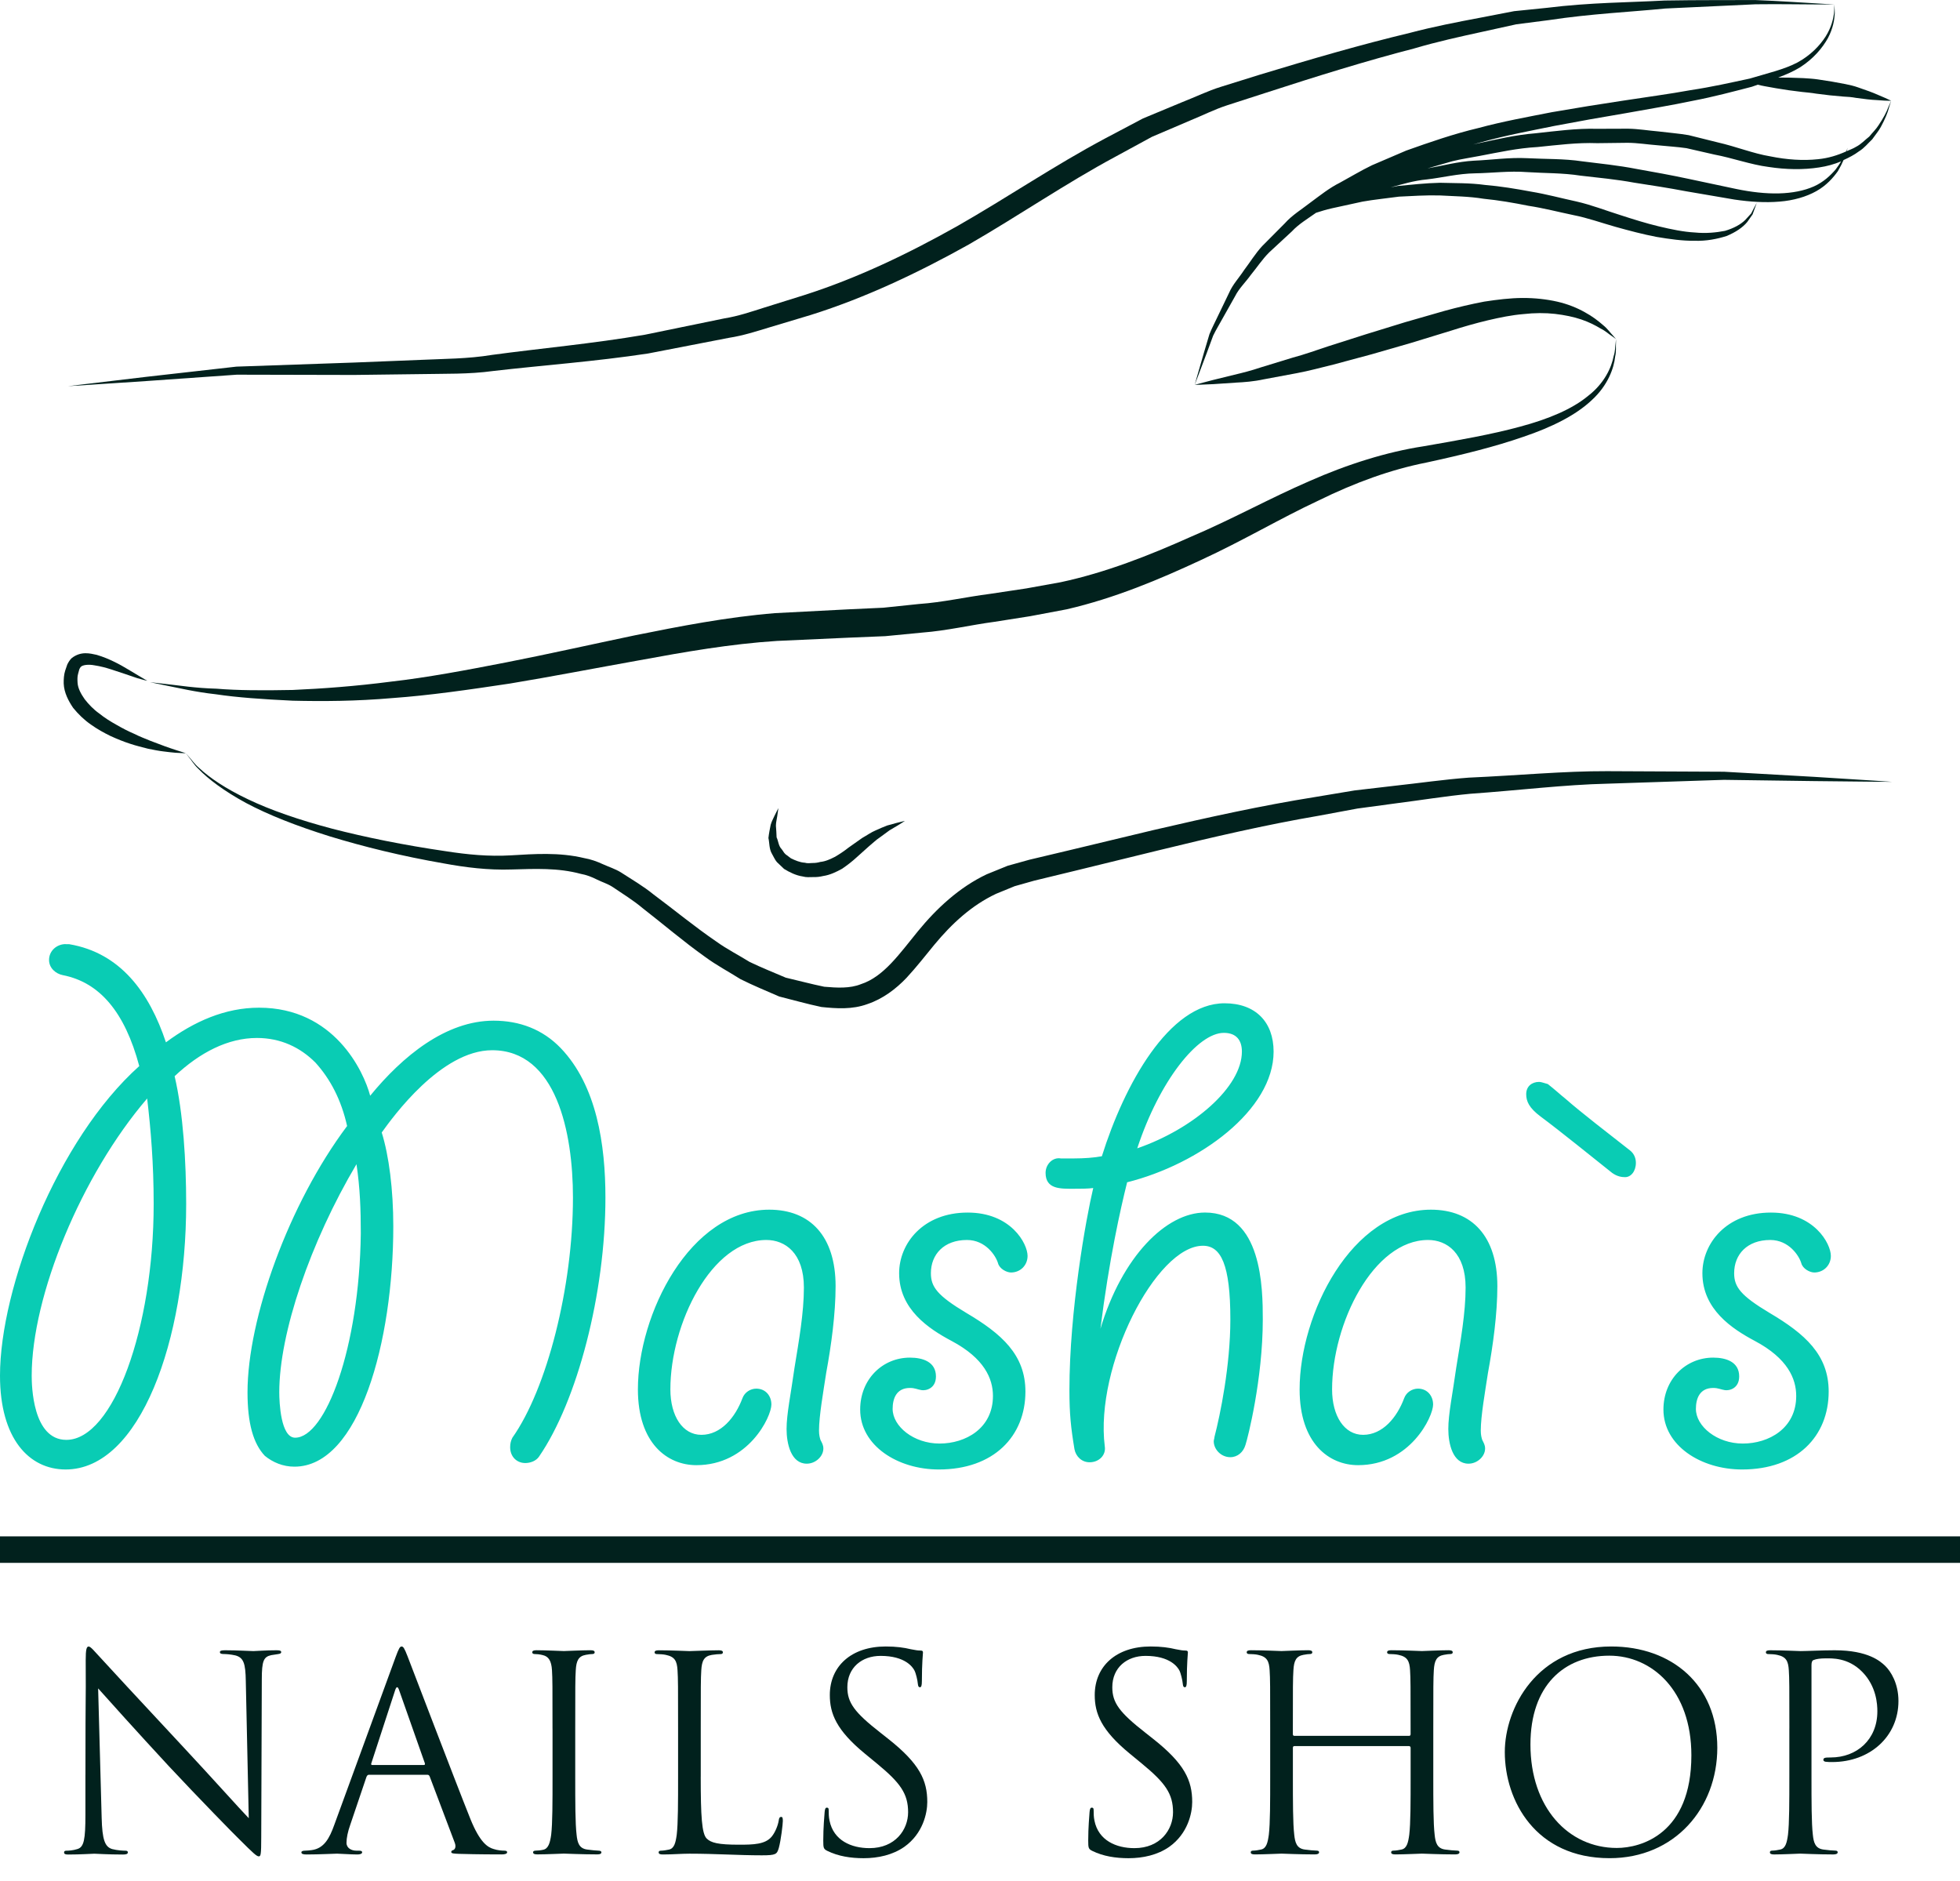 <?xml version="1.0" encoding="UTF-8"?> <!-- Generator: Adobe Illustrator 16.0.0, SVG Export Plug-In . SVG Version: 6.00 Build 0) --> <svg xmlns="http://www.w3.org/2000/svg" xmlns:xlink="http://www.w3.org/1999/xlink" id="Слой_1" x="0px" y="0px" width="74px" height="71px" viewBox="20.5 780.5 74 71" xml:space="preserve"> <g> <g> <path fill="#01211D" d="M89.512,781.941c0.2-0.375,0.248-0.711,0.26-0.933c0-0.224-0.023-0.34-0.023-0.34s0.013,0.118-0.006,0.336 c-0.029,0.216-0.102,0.538-0.321,0.882c-0.22,0.34-0.565,0.703-1.06,0.973c-0.495,0.262-1.131,0.406-1.802,0.608 c-0.69,0.147-1.433,0.317-2.236,0.437c-0.796,0.146-1.647,0.257-2.524,0.393c-0.878,0.131-1.785,0.278-2.708,0.438 c-0.918,0.181-1.855,0.349-2.778,0.599c-0.928,0.22-1.835,0.535-2.723,0.851c-0.434,0.187-0.865,0.371-1.291,0.553 c-0.417,0.201-0.811,0.441-1.207,0.656c-0.404,0.201-0.751,0.482-1.102,0.74c-0.343,0.268-0.71,0.488-0.987,0.801 c-0.292,0.293-0.575,0.58-0.85,0.855c-0.263,0.285-0.458,0.611-0.676,0.896c-0.197,0.301-0.438,0.555-0.569,0.858 c-0.141,0.293-0.276,0.573-0.403,0.837c-0.123,0.264-0.252,0.504-0.344,0.736c-0.072,0.24-0.137,0.462-0.197,0.662 c-0.115,0.398-0.206,0.713-0.268,0.926s-0.093,0.326-0.093,0.326s0.042-0.11,0.122-0.318c0.078-0.207,0.193-0.512,0.339-0.898 c0.071-0.192,0.15-0.406,0.236-0.64c0.106-0.224,0.25-0.452,0.386-0.704c0.141-0.25,0.29-0.516,0.446-0.793 c0.143-0.287,0.394-0.523,0.597-0.807c0.224-0.27,0.422-0.578,0.689-0.844c0.276-0.256,0.562-0.52,0.855-0.791 c0.256-0.277,0.593-0.475,0.913-0.703c0.181-0.058,0.375-0.119,0.601-0.17c0.354-0.077,0.749-0.163,1.154-0.252 c0.424-0.076,0.89-0.121,1.377-0.188c0.492-0.023,1.01-0.059,1.545-0.045c0.536,0.032,1.089,0.032,1.649,0.125 c0.562,0.055,1.128,0.152,1.694,0.266c0.569,0.086,1.131,0.233,1.688,0.349c0.545,0.106,1.069,0.296,1.602,0.446 c0.529,0.148,1.045,0.283,1.545,0.379c0.501,0.084,0.98,0.152,1.431,0.146c0.449,0.016,0.864-0.068,1.214-0.18 c0.344-0.141,0.616-0.327,0.782-0.531c0.075-0.107,0.142-0.203,0.2-0.285c0.034-0.095,0.063-0.176,0.087-0.24 c0.046-0.129,0.071-0.197,0.071-0.197s-0.035,0.06-0.098,0.182c-0.031,0.061-0.069,0.133-0.114,0.221 c-0.065,0.07-0.14,0.152-0.223,0.244c-0.174,0.174-0.441,0.316-0.766,0.412c-0.334,0.064-0.718,0.104-1.143,0.061 c-0.422-0.022-0.879-0.117-1.356-0.231c-0.478-0.114-0.976-0.271-1.49-0.438c-0.513-0.16-1.047-0.371-1.623-0.502 c-0.563-0.121-1.126-0.275-1.708-0.371c-0.577-0.108-1.157-0.203-1.737-0.252c-0.575-0.08-1.152-0.065-1.705-0.082 c-0.553,0.012-1.088,0.074-1.592,0.121c-0.092,0.02-0.179,0.035-0.27,0.053c0.429-0.116,0.876-0.256,1.373-0.301 c0.58-0.067,1.181-0.221,1.818-0.23c0.636-0.01,1.291-0.098,1.959-0.046c0.667,0.044,1.348,0.028,2.023,0.134 c0.677,0.078,1.355,0.141,2.019,0.264c0.665,0.102,1.32,0.203,1.953,0.324c0.637,0.109,1.252,0.215,1.836,0.314 c0.593,0.088,1.169,0.123,1.699,0.078c0.53-0.041,1.014-0.182,1.395-0.396c0.384-0.215,0.637-0.508,0.814-0.756 c0.093-0.16,0.16-0.295,0.212-0.417c0.211-0.096,0.413-0.201,0.579-0.327c0.208-0.126,0.349-0.313,0.501-0.453 c0.119-0.171,0.245-0.315,0.326-0.467c0.164-0.302,0.263-0.548,0.308-0.726c0.055-0.172,0.084-0.264,0.084-0.264 s-0.039,0.086-0.112,0.252c-0.06,0.17-0.182,0.402-0.369,0.678c-0.089,0.141-0.223,0.27-0.347,0.422 c-0.157,0.119-0.299,0.285-0.504,0.388c-0.102,0.065-0.23,0.108-0.348,0.162c0.023-0.073,0.04-0.125,0.04-0.125 s-0.025,0.056-0.062,0.135c-0.315,0.142-0.663,0.254-1.061,0.293c-0.555,0.06-1.168,0.021-1.802-0.108 c-0.645-0.106-1.262-0.362-1.991-0.529c-0.357-0.09-0.721-0.182-1.088-0.271c-0.372-0.064-0.753-0.092-1.135-0.14 c-0.383-0.032-0.768-0.099-1.156-0.104l-1.167,0.004c-0.782-0.021-1.554,0.086-2.316,0.168c-0.765,0.06-1.5,0.236-2.212,0.388 c-0.052,0.012-0.101,0.023-0.152,0.035c0.11-0.028,0.218-0.065,0.329-0.091c0.904-0.252,1.831-0.424,2.739-0.609 c0.912-0.173,1.813-0.335,2.688-0.48c0.873-0.16,1.721-0.295,2.521-0.465c0.802-0.152,1.552-0.355,2.244-0.533 c0.079-0.027,0.148-0.052,0.225-0.078c0.083,0.02,0.165,0.041,0.261,0.057c0.133,0.023,0.276,0.05,0.429,0.077 c0.151,0.022,0.312,0.049,0.476,0.075c0.165,0.021,0.336,0.043,0.509,0.065c0.174,0.019,0.351,0.032,0.524,0.063 c0.175,0.021,0.351,0.043,0.523,0.064c0.173,0.016,0.343,0.031,0.508,0.047c0.167,0.006,0.327,0.021,0.475,0.049 c0.151,0.02,0.293,0.037,0.425,0.054c0.132,0.017,0.255,0.024,0.366,0.03c0.11,0.009,0.206,0.015,0.285,0.02 c0.081,0.002,0.144,0.004,0.187,0.005c0.043,0,0.067,0.001,0.067,0.001s-0.021-0.01-0.058-0.029 c-0.039-0.018-0.095-0.045-0.167-0.078c-0.073-0.031-0.162-0.069-0.263-0.112c-0.102-0.044-0.217-0.095-0.346-0.14 s-0.269-0.094-0.417-0.147s-0.309-0.091-0.475-0.124c-0.167-0.031-0.339-0.063-0.515-0.095c-0.176-0.027-0.355-0.056-0.534-0.083 c-0.18-0.026-0.359-0.035-0.537-0.047c-0.177-0.006-0.352-0.012-0.52-0.018c-0.149-0.002-0.292-0.003-0.43-0.004 c0.297-0.113,0.576-0.233,0.825-0.387C88.968,782.718,89.307,782.309,89.512,781.941z M76.371,786.385 c0.703-0.133,1.424-0.293,2.175-0.334c0.746-0.074,1.502-0.175,2.263-0.146l1.139-0.014c0.378,0.002,0.75,0.064,1.122,0.092 c0.371,0.039,0.743,0.058,1.103,0.111c0.355,0.081,0.705,0.161,1.05,0.24c0.684,0.128,1.377,0.382,2.047,0.468 c0.669,0.103,1.32,0.111,1.911,0.019c0.297-0.044,0.577-0.123,0.831-0.229c-0.057,0.094-0.125,0.195-0.207,0.305 c-0.192,0.223-0.451,0.474-0.821,0.64c-0.369,0.164-0.821,0.252-1.32,0.264c-0.5,0.013-1.044-0.049-1.614-0.167 c-0.577-0.123-1.185-0.251-1.814-0.385c-0.63-0.135-1.289-0.254-1.959-0.373c-0.667-0.13-1.358-0.201-2.047-0.286 c-0.686-0.103-1.388-0.081-2.07-0.118c-0.684-0.035-1.359,0.068-2.01,0.094c-0.616,0.035-1.197,0.194-1.756,0.291 c0.307-0.087,0.621-0.179,0.943-0.271C75.67,786.502,76.021,786.454,76.371,786.385z"></path> <path fill="#01211D" d="M23.93,807.852c0.243,0.174,0.495,0.313,0.744,0.434c0.251,0.115,0.498,0.214,0.736,0.291 c0.238,0.08,0.468,0.132,0.677,0.188c0.213,0.043,0.408,0.082,0.583,0.102c0.175,0.019,0.325,0.043,0.451,0.05 s0.225,0.012,0.292,0.015c0.067,0.004,0.103,0.004,0.103,0.004s-0.035-0.012-0.098-0.033c-0.064-0.021-0.157-0.049-0.276-0.088 c-0.12-0.035-0.261-0.09-0.424-0.145c-0.174-0.064-0.365-0.137-0.539-0.203c-0.194-0.081-0.406-0.16-0.62-0.268 c-0.219-0.094-0.442-0.209-0.664-0.338c-0.223-0.123-0.447-0.264-0.651-0.428c-0.214-0.152-0.394-0.341-0.547-0.537 c-0.139-0.199-0.259-0.412-0.269-0.633c-0.006-0.109-0.01-0.221,0.021-0.328l0.044-0.164c0.02-0.041,0.029-0.062,0.049-0.086 c0.065-0.088,0.308-0.111,0.524-0.068c0.222,0.033,0.44,0.092,0.638,0.156c0.176,0.059,0.372,0.123,0.548,0.181 c0.165,0.056,0.309,0.104,0.427,0.146c0.122,0.034,0.217,0.061,0.282,0.078c0.067,0.014,0.102,0.02,0.102,0.02 s-0.031-0.016-0.092-0.049c-0.058-0.035-0.142-0.084-0.249-0.147s-0.237-0.142-0.386-0.231c-0.15-0.09-0.321-0.19-0.517-0.285 c-0.196-0.096-0.416-0.19-0.67-0.265c-0.243-0.051-0.584-0.151-0.938,0.12c-0.073,0.064-0.133,0.167-0.171,0.245l-0.078,0.228 c-0.049,0.15-0.06,0.325-0.057,0.491c0.015,0.347,0.178,0.653,0.356,0.917C23.46,807.467,23.686,807.684,23.93,807.852z"></path> <path fill="#01211D" d="M26.038,794.884c0.943-0.065,2.089-0.147,3.403-0.239c1.321,0.004,2.809,0.006,4.425,0.01 c0.815-0.01,1.664-0.021,2.542-0.032c0.879-0.019,1.791,0.011,2.718-0.118c1.856-0.215,3.825-0.354,5.844-0.66 c1.004-0.195,2.026-0.393,3.06-0.593c0.522-0.08,1.028-0.244,1.54-0.399c0.511-0.154,1.026-0.309,1.542-0.463 c2.058-0.646,4.055-1.593,5.962-2.658c1.89-1.09,3.681-2.319,5.535-3.314c0.462-0.251,0.923-0.502,1.382-0.752 c0.478-0.204,0.953-0.408,1.426-0.609c0.477-0.193,0.931-0.426,1.42-0.584c0.488-0.158,0.974-0.314,1.455-0.47 c1.923-0.624,3.795-1.207,5.588-1.67c0.891-0.263,1.769-0.455,2.619-0.64c0.425-0.094,0.843-0.187,1.253-0.276 c0.416-0.054,0.824-0.106,1.224-0.157c1.594-0.242,3.084-0.307,4.395-0.438c1.315-0.062,2.464-0.115,3.409-0.16 c0.945-0.012,1.689,0.006,2.197,0.005c0.508,0.002,0.779,0.003,0.779,0.003s-0.277-0.018-0.783-0.048 c-0.507-0.026-1.251-0.083-2.2-0.12c-0.948,0.007-2.101-0.006-3.423,0.018c-1.321,0.073-2.813,0.073-4.439,0.275 c-0.407,0.042-0.823,0.084-1.246,0.127c-0.417,0.081-0.842,0.163-1.274,0.246c-0.866,0.163-1.762,0.336-2.664,0.574 c-1.819,0.435-3.708,0.984-5.658,1.576c-0.487,0.151-0.977,0.305-1.471,0.459c-0.494,0.152-0.974,0.389-1.466,0.58 c-0.49,0.205-0.983,0.408-1.479,0.615c-0.472,0.25-0.946,0.5-1.423,0.752c-1.906,1.014-3.701,2.235-5.565,3.299 c-1.865,1.051-3.799,1.979-5.806,2.619c-0.502,0.156-1.003,0.313-1.501,0.469c-0.498,0.158-0.99,0.326-1.504,0.408 c-1.015,0.209-2.017,0.416-3.003,0.617c-1.986,0.34-3.938,0.514-5.773,0.762c-0.917,0.152-1.82,0.147-2.691,0.188 c-0.872,0.035-1.714,0.067-2.521,0.101c-1.621,0.055-3.113,0.107-4.438,0.154c-1.314,0.148-2.46,0.278-3.403,0.385 c-0.942,0.111-1.682,0.199-2.186,0.26s-0.772,0.093-0.772,0.093s0.271-0.017,0.777-0.05 C24.349,794.995,25.093,794.945,26.038,794.884z"></path> <path fill="#01211D" d="M67.147,794.945c0.322-0.016,0.685-0.041,1.068-0.125c0.386-0.071,0.805-0.15,1.248-0.233 c0.445-0.082,0.9-0.207,1.375-0.323c0.472-0.127,0.959-0.258,1.455-0.391c0.489-0.141,0.987-0.284,1.484-0.428 c0.498-0.152,0.996-0.305,1.486-0.455c0.482-0.155,0.955-0.289,1.416-0.399c0.46-0.108,0.907-0.198,1.333-0.233 c0.426-0.049,0.83-0.049,1.199-0.008c0.367,0.043,0.703,0.113,0.992,0.211c0.291,0.099,0.53,0.221,0.722,0.338 c0.203,0.1,0.33,0.227,0.434,0.291c0.1,0.072,0.153,0.11,0.153,0.11s-0.042-0.049-0.123-0.142 c-0.086-0.086-0.188-0.243-0.37-0.389c-0.175-0.154-0.4-0.328-0.691-0.486c-0.287-0.161-0.638-0.305-1.038-0.396 c-0.399-0.09-0.842-0.14-1.308-0.138c-0.467,0.002-0.952,0.062-1.448,0.138c-0.492,0.094-0.994,0.211-1.492,0.348 c-0.491,0.141-0.989,0.283-1.487,0.427c-0.499,0.153-0.997,0.308-1.488,0.458c-0.486,0.154-0.964,0.309-1.427,0.455 c-0.46,0.152-0.904,0.313-1.331,0.425c-0.424,0.13-0.826,0.252-1.195,0.366c-0.37,0.125-0.712,0.211-1.018,0.283 c-0.306,0.074-0.574,0.141-0.794,0.195c-0.221,0.059-0.395,0.104-0.514,0.135c-0.119,0.033-0.182,0.051-0.182,0.051 s0.064-0.002,0.186-0.006s0.301-0.012,0.529-0.023C66.55,794.984,66.828,794.967,67.147,794.945z"></path> <path fill="#01211D" d="M81.331,842.657c-2.814,0-4.017,2.334-4.017,3.985c0,1.837,1.162,4.007,3.956,4.007 c2.456,0,4.067-1.887,4.067-4.169C85.337,844.105,83.624,842.657,81.331,842.657z M81.544,850.263 c-1.834,0-3.262-1.53-3.262-3.905c0-2.231,1.274-3.354,2.978-3.354c1.61,0,3.098,1.315,3.098,3.762 C84.358,849.731,82.462,850.263,81.544,850.263z"></path> <path fill="#01211D" d="M28.002,809.537c0.352,0.365,0.949,0.822,1.784,1.275c0.837,0.447,1.912,0.871,3.172,1.264 c1.262,0.385,2.708,0.744,4.308,1.021c0.788,0.146,1.667,0.258,2.551,0.227c0.884-0.025,1.75-0.066,2.603,0.164 c0.219,0.039,0.422,0.117,0.617,0.216c0.196,0.098,0.404,0.157,0.595,0.282c0.379,0.259,0.771,0.494,1.143,0.808 c0.754,0.584,1.518,1.242,2.356,1.837c0.413,0.305,0.882,0.553,1.326,0.833c0.473,0.237,0.972,0.442,1.466,0.657 c0.526,0.131,1.049,0.281,1.591,0.395c0.559,0.057,1.159,0.103,1.743-0.113c0.581-0.196,1.075-0.575,1.466-0.985 c0.386-0.416,0.714-0.842,1.05-1.249c0.666-0.805,1.416-1.494,2.333-1.926l0.702-0.288l0.737-0.208l1.567-0.38 c1.042-0.255,2.08-0.509,3.11-0.761c2.055-0.502,4.077-0.971,6.058-1.309c0.493-0.092,0.983-0.184,1.468-0.273 c0.489-0.065,0.973-0.131,1.452-0.196c0.959-0.122,1.895-0.276,2.812-0.362c1.837-0.13,3.572-0.345,5.183-0.381 c1.605-0.053,3.084-0.102,4.396-0.145c1.311,0.018,2.454,0.035,3.394,0.047c0.942,0.011,1.683,0.019,2.187,0.023 c0.505,0.004,0.774,0.006,0.774,0.006s-0.269-0.017-0.772-0.051c-0.504-0.031-1.243-0.078-2.183-0.138 c-0.942-0.054-2.085-0.119-3.397-0.193c-1.318-0.006-2.803-0.013-4.416-0.021c-1.619-0.006-3.369,0.162-5.224,0.244 c-0.926,0.068-1.871,0.207-2.841,0.312c-0.484,0.058-0.975,0.114-1.469,0.171c-0.491,0.082-0.987,0.164-1.487,0.248 c-2.003,0.318-4.051,0.77-6.119,1.251c-1.03,0.247-2.068,0.496-3.11,0.746l-1.566,0.372l-0.816,0.227l-0.793,0.322 c-1.041,0.492-1.905,1.303-2.597,2.15c-0.688,0.84-1.29,1.72-2.152,1.998c-0.419,0.168-0.907,0.138-1.384,0.097 c-0.485-0.099-0.971-0.231-1.454-0.343c-0.458-0.196-0.919-0.379-1.364-0.594c-0.422-0.262-0.862-0.484-1.264-0.774 c-0.819-0.56-1.573-1.185-2.365-1.774c-0.378-0.309-0.814-0.563-1.227-0.83c-0.209-0.131-0.46-0.209-0.686-0.312 c-0.229-0.106-0.462-0.188-0.702-0.229c-0.951-0.229-1.911-0.154-2.759-0.105c-0.858,0.051-1.658-0.03-2.461-0.154 c-1.588-0.232-3.035-0.525-4.299-0.852c-1.261-0.334-2.34-0.708-3.184-1.114c-0.845-0.401-1.457-0.821-1.823-1.166 c-0.194-0.16-0.296-0.329-0.388-0.421c-0.085-0.1-0.129-0.15-0.129-0.15s0.042,0.057,0.121,0.159 C27.722,809.188,27.817,809.365,28.002,809.537z"></path> <path fill="#01211D" d="M60.548,802.479c-0.431,0.078-0.863,0.155-1.296,0.234l-1.363,0.205c-0.917,0.117-1.795,0.322-2.696,0.384 l-1.343,0.14l-1.359,0.063c-0.916,0.047-1.828,0.095-2.733,0.142c-1.841,0.152-3.602,0.498-5.292,0.838 c-1.688,0.354-3.306,0.717-4.846,1.019c-1.539,0.3-2.997,0.574-4.354,0.728c-1.355,0.176-2.604,0.266-3.714,0.315 c-1.11,0.022-2.082,0.019-2.878-0.048c-0.802-0.021-1.423-0.125-1.851-0.17c-0.428-0.049-0.656-0.075-0.656-0.075 s0.225,0.046,0.646,0.134c0.422,0.08,1.039,0.234,1.839,0.322c0.798,0.12,1.775,0.189,2.899,0.242 c1.125,0.027,2.398,0.021,3.778-0.1c1.383-0.099,2.868-0.313,4.434-0.549c1.562-0.259,3.197-0.576,4.884-0.878 c1.685-0.31,3.424-0.616,5.186-0.729c0.898-0.041,1.803-0.082,2.711-0.123l1.382-0.057l1.393-0.135 c0.931-0.07,1.845-0.29,2.738-0.408l1.339-0.211c0.46-0.087,0.918-0.173,1.375-0.259c1.816-0.419,3.507-1.132,5.061-1.856 c1.599-0.735,3.018-1.584,4.43-2.242c1.407-0.693,2.752-1.178,4.097-1.444c1.347-0.291,2.583-0.597,3.653-0.97 c1.069-0.36,1.98-0.813,2.585-1.385c0.616-0.563,0.84-1.219,0.883-1.646c0.051-0.212,0.019-0.382,0.031-0.492 c0.001-0.11,0.002-0.168,0.002-0.168s-0.006,0.058-0.017,0.169c-0.022,0.109-0.004,0.277-0.074,0.481 c-0.077,0.413-0.343,1.017-0.965,1.497c-0.603,0.5-1.5,0.875-2.565,1.16c-1.065,0.291-2.301,0.508-3.653,0.742 c-1.368,0.209-2.866,0.676-4.314,1.319c-1.464,0.632-2.931,1.448-4.479,2.103C63.875,801.473,62.258,802.113,60.548,802.479z"></path> <path fill="#01211D" d="M49.876,811.092c0.008-0.055,0.011-0.084,0.011-0.084s-0.013,0.027-0.038,0.075 c-0.025,0.049-0.061,0.121-0.106,0.211c-0.039,0.095-0.108,0.205-0.146,0.345c-0.029,0.143-0.064,0.311-0.085,0.498 c0.043,0.18,0.019,0.408,0.139,0.606c0.058,0.097,0.103,0.213,0.182,0.303c0.088,0.084,0.178,0.17,0.27,0.257 c0.212,0.129,0.448,0.247,0.707,0.285c0.128,0.037,0.256,0.025,0.386,0.023c0.131,0.004,0.259-0.01,0.385-0.041 c0.255-0.037,0.496-0.154,0.715-0.275c0.206-0.141,0.39-0.285,0.549-0.432c0.158-0.141,0.311-0.278,0.455-0.408 c0.147-0.119,0.277-0.251,0.417-0.34c0.116-0.086,0.249-0.184,0.371-0.272c0.119-0.069,0.223-0.131,0.308-0.182 c0.086-0.054,0.153-0.097,0.199-0.125c0.046-0.03,0.071-0.046,0.071-0.046s-0.028,0.007-0.081,0.019 c-0.053,0.013-0.131,0.031-0.229,0.056c-0.099,0.026-0.22,0.06-0.357,0.098c-0.133,0.051-0.283,0.113-0.445,0.188 c-0.165,0.069-0.32,0.182-0.499,0.282c-0.163,0.115-0.335,0.236-0.512,0.361c-0.168,0.133-0.342,0.249-0.516,0.351 c-0.177,0.088-0.353,0.174-0.556,0.194c-0.097,0.028-0.195,0.042-0.293,0.04c-0.098,0.004-0.197,0.02-0.289-0.01 c-0.193-0.012-0.362-0.088-0.523-0.164l-0.208-0.156c-0.064-0.055-0.098-0.135-0.151-0.198c-0.119-0.124-0.118-0.302-0.186-0.44 c-0.005-0.156-0.015-0.303-0.026-0.438c0-0.134,0.036-0.25,0.048-0.349C49.857,811.223,49.868,811.145,49.876,811.092z"></path> <path fill="#01211D" d="M30.933,842.8c-0.418,0-0.755,0.031-0.867,0.031s-0.601-0.031-1.06-0.031c-0.123,0-0.204,0.01-0.204,0.07 c0,0.043,0.031,0.072,0.143,0.072c0.091,0,0.254,0.01,0.438,0.051c0.316,0.082,0.387,0.307,0.397,0.969l0.112,5.178 c-0.325-0.336-1.437-1.578-2.446-2.659c-1.57-1.683-3.089-3.324-3.242-3.497c-0.101-0.102-0.275-0.326-0.356-0.326 s-0.112,0.113-0.112,0.51c0.01,1.978-0.01,0.652-0.01,4.332h-0.001v1.51c0,0.928-0.052,1.224-0.306,1.295 c-0.153,0.051-0.336,0.062-0.418,0.062c-0.051,0-0.082,0.021-0.082,0.062c0,0.072,0.062,0.082,0.164,0.082 c0.458,0,0.887-0.031,0.979-0.031s0.499,0.031,1.081,0.031c0.123,0,0.184-0.021,0.184-0.082c0-0.041-0.031-0.062-0.082-0.062 c-0.092,0-0.315-0.011-0.509-0.062c-0.275-0.082-0.377-0.348-0.398-1.184l-0.133-4.882c0.327,0.367,1.479,1.652,2.661,2.927 c1.081,1.16,2.549,2.66,2.661,2.762c0.54,0.539,0.663,0.652,0.744,0.652c0.072,0,0.092-0.052,0.092-0.725l0.021-5.954 c0-0.703,0.07-0.854,0.356-0.917c0.122-0.02,0.183-0.031,0.265-0.041c0.07-0.01,0.112-0.029,0.112-0.072 C31.117,842.81,31.046,842.8,30.933,842.8z"></path> <path fill="#01211D" d="M64.024,846.134l-0.286-0.226c-0.979-0.765-1.243-1.13-1.243-1.712c0-0.744,0.551-1.184,1.254-1.184 c0.938,0,1.212,0.43,1.274,0.541c0.061,0.111,0.122,0.387,0.133,0.51c0.01,0.082,0.02,0.133,0.081,0.133 c0.05,0,0.071-0.07,0.071-0.234c0-0.692,0.041-1.029,0.041-1.08s-0.02-0.072-0.102-0.072c-0.081,0-0.163-0.01-0.356-0.049 c-0.256-0.062-0.552-0.104-0.949-0.104c-1.295,0-2.11,0.743-2.11,1.834c0,0.694,0.244,1.326,1.325,2.213l0.458,0.377 c0.877,0.723,1.173,1.131,1.173,1.834c0,0.653-0.479,1.355-1.458,1.355c-0.683,0-1.357-0.286-1.509-1.039 c-0.03-0.143-0.03-0.286-0.03-0.377c0-0.082-0.011-0.113-0.072-0.113c-0.051,0-0.072,0.053-0.082,0.164 c-0.01,0.164-0.051,0.571-0.051,1.081c0,0.276,0.01,0.317,0.153,0.388c0.418,0.205,0.886,0.275,1.367,0.276 c0.55,0,1.101-0.123,1.539-0.429c0.704-0.5,0.867-1.274,0.867-1.692C65.512,847.714,65.227,847.081,64.024,846.134z"></path> <path fill="#01211D" d="M75.52,850.364c-0.091,0-0.315-0.021-0.458-0.041c-0.306-0.041-0.367-0.265-0.397-0.561 c-0.051-0.428-0.051-1.233-0.051-2.211v-1.797c0-1.59,0-1.875,0.02-2.201c0.021-0.356,0.102-0.53,0.377-0.58 c0.123-0.021,0.184-0.031,0.255-0.031c0.04,0,0.082-0.02,0.082-0.061c0-0.063-0.052-0.082-0.164-0.082 c-0.306,0-0.949,0.031-0.999,0.031c-0.05,0-0.694-0.031-1.152-0.031c-0.112,0-0.163,0.02-0.163,0.082 c0,0.039,0.042,0.061,0.082,0.061c0.092,0,0.265,0.01,0.346,0.031c0.336,0.07,0.419,0.232,0.439,0.58 c0.02,0.326,0.02,0.613,0.02,2.201v0.215c0,0.052-0.03,0.062-0.062,0.062h-4.322c-0.031,0-0.061-0.01-0.061-0.062v-0.215 c0-1.59,0-1.875,0.021-2.201c0.02-0.356,0.102-0.53,0.377-0.58c0.122-0.021,0.184-0.031,0.255-0.031 c0.04,0,0.081-0.02,0.081-0.061c0-0.063-0.051-0.082-0.163-0.082c-0.306,0-0.948,0.031-0.999,0.031 c-0.05,0-0.693-0.031-1.152-0.031c-0.112,0-0.163,0.02-0.163,0.082c0,0.039,0.041,0.061,0.082,0.061 c0.092,0,0.265,0.01,0.346,0.031c0.336,0.07,0.418,0.232,0.438,0.58c0.021,0.326,0.021,0.613,0.021,2.201v1.797 c0,0.978,0,1.783-0.051,2.211c-0.041,0.296-0.091,0.52-0.296,0.561c-0.091,0.02-0.213,0.041-0.305,0.041 c-0.061,0-0.082,0.031-0.082,0.061c0,0.062,0.051,0.082,0.163,0.082c0.306,0,0.948-0.03,0.999-0.03c0.051,0,0.693,0.03,1.254,0.03 c0.113,0,0.164-0.03,0.164-0.082c0-0.03-0.021-0.061-0.082-0.061c-0.091,0-0.315-0.021-0.458-0.041 c-0.306-0.041-0.367-0.265-0.398-0.561c-0.051-0.428-0.051-1.233-0.051-2.211v-1.071c0-0.052,0.03-0.062,0.061-0.062h4.322 c0.032,0,0.062,0.021,0.062,0.062v1.071c0,0.978,0,1.783-0.051,2.211c-0.04,0.296-0.091,0.52-0.295,0.561 c-0.092,0.02-0.215,0.041-0.307,0.041c-0.061,0-0.082,0.031-0.082,0.061c0,0.062,0.052,0.082,0.164,0.082 c0.305,0,0.948-0.03,0.999-0.03c0.05,0,0.693,0.03,1.253,0.03c0.113,0,0.164-0.03,0.164-0.082 C75.603,850.395,75.582,850.364,75.52,850.364z"></path> <path fill="#01211D" d="M54.022,846.134l-0.286-0.226c-0.979-0.765-1.244-1.13-1.244-1.712c0-0.744,0.551-1.184,1.254-1.184 c0.938,0,1.213,0.43,1.274,0.541c0.062,0.111,0.123,0.387,0.133,0.51c0.011,0.082,0.021,0.133,0.082,0.133 c0.05,0,0.071-0.07,0.071-0.234c0-0.692,0.041-1.029,0.041-1.08s-0.02-0.072-0.102-0.072c-0.081,0-0.163-0.01-0.357-0.049 c-0.255-0.062-0.551-0.104-0.948-0.104c-1.294,0-2.11,0.743-2.11,1.834c0,0.694,0.245,1.326,1.326,2.213l0.458,0.377 c0.876,0.723,1.172,1.131,1.172,1.834c0,0.653-0.48,1.355-1.458,1.355c-0.683,0-1.356-0.286-1.509-1.039 c-0.031-0.143-0.031-0.286-0.031-0.377c0-0.082-0.01-0.113-0.072-0.113c-0.05,0-0.071,0.053-0.081,0.164 c-0.011,0.164-0.052,0.571-0.052,1.081c0,0.276,0.011,0.317,0.154,0.388c0.418,0.205,0.886,0.275,1.367,0.276 c0.551,0,1.101-0.123,1.539-0.429c0.704-0.5,0.867-1.274,0.867-1.692C55.51,847.714,55.225,847.081,54.022,846.134z"></path> <rect x="20.5" y="838.5" fill="#01211D" width="74" height="1"></rect> <path fill="#01211D" d="M89.77,842.8c-0.47,0-1.061,0.031-1.285,0.031c-0.081,0-0.692-0.031-1.151-0.031 c-0.114,0-0.163,0.02-0.163,0.082c0,0.039,0.04,0.061,0.081,0.061c0.092,0,0.266,0.01,0.347,0.031 c0.336,0.07,0.418,0.232,0.438,0.58c0.021,0.326,0.021,0.613,0.021,2.201h-0.001v1.795c0,0.979,0,1.783-0.051,2.213 c-0.041,0.295-0.091,0.519-0.295,0.56c-0.093,0.021-0.215,0.041-0.307,0.041c-0.061,0-0.081,0.031-0.081,0.062 c0,0.061,0.051,0.082,0.162,0.082c0.307,0,0.948-0.031,0.98-0.031c0.051,0,0.693,0.031,1.253,0.031 c0.113,0,0.164-0.031,0.164-0.082c0-0.031-0.02-0.062-0.082-0.062c-0.092,0-0.316-0.021-0.458-0.041 c-0.306-0.041-0.368-0.265-0.398-0.56c-0.051-0.43-0.051-1.234-0.051-2.213v-4.19c0-0.101,0.021-0.173,0.082-0.192 c0.092-0.041,0.264-0.062,0.438-0.062c0.234,0,0.856-0.041,1.397,0.51c0.54,0.55,0.57,1.233,0.57,1.487 c0,1.07-0.774,1.744-1.763,1.744c-0.214,0-0.275,0.01-0.275,0.093c0,0.05,0.061,0.071,0.112,0.071 c0.05,0.009,0.163,0.009,0.214,0.009c1.447,0,2.508-0.978,2.508-2.304c0-0.662-0.285-1.121-0.51-1.336 C91.503,843.228,91.044,842.8,89.77,842.8z"></path> <path fill="#01211D" d="M49.994,849.091c-0.061,0-0.082,0.049-0.092,0.131c-0.031,0.193-0.132,0.447-0.265,0.611 c-0.244,0.297-0.693,0.307-1.233,0.307c-0.796,0-1.06-0.072-1.224-0.234c-0.183-0.184-0.224-0.837-0.224-2.335h0.001v-1.815 c0-1.59,0-1.875,0.02-2.201c0.021-0.356,0.102-0.53,0.397-0.58c0.124-0.021,0.266-0.031,0.337-0.031 c0.041,0,0.082-0.02,0.082-0.061c0-0.063-0.051-0.082-0.163-0.082c-0.306,0-1.051,0.031-1.101,0.031 c-0.05,0-0.693-0.031-1.151-0.031c-0.113,0-0.164,0.02-0.164,0.082c0,0.039,0.04,0.061,0.081,0.061 c0.093,0,0.265,0.01,0.347,0.031c0.336,0.07,0.418,0.232,0.438,0.58c0.021,0.326,0.021,0.613,0.021,2.201v1.797 c0,0.978,0,1.783-0.051,2.211c-0.041,0.296-0.092,0.52-0.295,0.561c-0.092,0.02-0.215,0.041-0.306,0.041 c-0.061,0-0.082,0.031-0.082,0.061c0,0.062,0.051,0.082,0.163,0.082c0.377,0,0.683-0.03,0.999-0.03 c0.989,0,1.856,0.062,2.732,0.062c0.54,0,0.571-0.041,0.642-0.275c0.082-0.295,0.153-0.908,0.153-1.021 S50.045,849.091,49.994,849.091z"></path> <path fill="#01211D" d="M39.535,850.365c-0.082,0-0.245-0.011-0.398-0.062c-0.213-0.062-0.509-0.225-0.876-1.131 c-0.621-1.551-2.222-5.76-2.375-6.148c-0.122-0.314-0.162-0.366-0.224-0.366s-0.102,0.062-0.225,0.397l-2.314,6.33 c-0.183,0.512-0.387,0.897-0.856,0.959c-0.081,0.01-0.173,0.021-0.244,0.021c-0.093,0-0.144,0.021-0.144,0.062 c0,0.061,0.061,0.082,0.194,0.082c0.479,0,1.039-0.031,1.152-0.031c0.113,0,0.52,0.031,0.765,0.031 c0.092,0,0.183-0.021,0.183-0.082c0-0.041-0.03-0.062-0.132-0.062c-0.03,0-0.061,0-0.092,0c-0.173,0-0.367-0.092-0.367-0.296 c0-0.184,0.051-0.428,0.143-0.684l0.611-1.805c0.021-0.052,0.051-0.082,0.102-0.082v0.002h2.193c0.05,0,0.071,0.02,0.091,0.062 l0.948,2.507c0.061,0.164,0,0.255-0.061,0.275c-0.042,0.011-0.072,0.031-0.072,0.072c0,0.061,0.112,0.061,0.306,0.07 c0.703,0.021,1.447,0.021,1.6,0.021c0.113,0,0.204-0.021,0.204-0.082C39.647,850.376,39.596,850.365,39.535,850.365z M36.498,847.132h-1.946c-0.031,0-0.052-0.021-0.031-0.071l0.897-2.751c0.05-0.154,0.101-0.154,0.152,0l0.969,2.751 C36.549,847.102,36.549,847.132,36.498,847.132z"></path> <path fill="#01211D" d="M43.084,850.364c-0.06,0-0.275-0.021-0.417-0.041c-0.306-0.041-0.368-0.265-0.398-0.561 c-0.051-0.428-0.051-1.233-0.051-2.211v-1.797c0-1.59,0-1.875,0.02-2.201c0.02-0.356,0.102-0.53,0.377-0.58 c0.123-0.021,0.184-0.031,0.255-0.031c0.041,0,0.082-0.02,0.082-0.061c0-0.063-0.052-0.082-0.163-0.082 c-0.307,0-0.95,0.031-1,0.031c-0.051,0-0.694-0.031-1.03-0.031c-0.112,0-0.164,0.02-0.164,0.082c0,0.039,0.042,0.061,0.083,0.061 c0.07,0,0.203,0.01,0.315,0.041c0.224,0.051,0.326,0.223,0.347,0.57c0.02,0.326,0.02,0.613,0.02,2.201h0.001v1.797 c0,0.978,0,1.783-0.051,2.211c-0.041,0.296-0.102,0.531-0.306,0.57c-0.092,0.021-0.204,0.031-0.265,0.031 c-0.091,0-0.112,0.031-0.112,0.061c0,0.062,0.051,0.082,0.163,0.082c0.306,0,0.948-0.03,0.999-0.03c0.051,0,0.704,0.03,1.264,0.03 c0.112,0,0.153-0.03,0.153-0.082C43.206,850.395,43.176,850.364,43.084,850.364z"></path> </g> <path fill="#09CCB4" d="M22.978,816.141c-0.327,0-0.626,0.246-0.626,0.6c0,0.3,0.246,0.518,0.518,0.572 c1.39,0.271,2.343,1.39,2.888,3.433c-3.105,2.778-5.258,8.364-5.258,11.688c0,2.369,1.09,3.541,2.479,3.541 c2.807,0,4.55-4.875,4.55-10.025c0-1.58-0.109-3.432-0.436-4.822c0.954-0.898,2.016-1.443,3.106-1.443 c0.899,0,1.635,0.354,2.207,0.926c0.571,0.628,0.98,1.418,1.199,2.398c-2.207,2.942-3.76,7.274-3.76,10.053 c0,1.172,0.218,1.936,0.654,2.398c0.3,0.245,0.682,0.409,1.117,0.409c2.452,0,3.733-4.741,3.733-9.073 c0-1.39-0.164-2.67-0.437-3.542c0.409-0.571,2.235-3.106,4.169-3.106c2.425,0,3.051,3.106,3.051,5.559 c0,3.378-0.98,7.221-2.289,9.072c-0.054,0.109-0.082,0.219-0.082,0.355c0,0.354,0.245,0.598,0.573,0.598 c0.19,0,0.409-0.08,0.518-0.244c1.443-2.098,2.506-6.157,2.506-9.781c0-1.988-0.327-4.223-1.689-5.641 c-0.681-0.707-1.553-1.034-2.534-1.034c-1.798,0-3.433,1.335-4.659,2.834c-0.245-0.927-1.362-3.324-4.196-3.324 c-1.28,0-2.452,0.519-3.515,1.308c-0.626-1.879-1.716-3.377-3.65-3.705h-0.137V816.141z M26.302,825.949 c0,4.688-1.526,8.908-3.297,8.908c-1.28,0-1.308-2.069-1.308-2.424c0-3.024,1.88-7.574,4.359-10.463 C26.194,823.143,26.302,824.424,26.302,825.949z M34.122,827.066c-0.055,4.332-1.335,7.709-2.479,7.709 c-0.545,0-0.599-1.334-0.599-1.717c0-2.233,1.171-5.666,2.915-8.608C34.094,825.35,34.122,826.167,34.122,827.066z M49.542,826.167 c-2.997,0-4.958,3.95-4.958,6.784c0,2.043,1.117,2.861,2.207,2.861c1.962,0,2.833-1.825,2.833-2.289c0-0.327-0.218-0.6-0.572-0.6 c-0.218,0-0.436,0.137-0.518,0.354c-0.273,0.735-0.817,1.39-1.553,1.39c-0.708,0-1.171-0.709-1.171-1.717 c0-2.479,1.553-5.639,3.624-5.639c0.708,0,1.417,0.49,1.417,1.797c0,0.955-0.19,2.017-0.354,3.025c-0.136,0.98-0.3,1.743-0.3,2.315 c0,0.545,0.164,1.308,0.763,1.308c0.327,0,0.626-0.271,0.626-0.572c0-0.135-0.055-0.217-0.109-0.326 c-0.027-0.082-0.055-0.19-0.055-0.354c0-0.545,0.164-1.472,0.272-2.179c0.191-1.036,0.354-2.234,0.354-3.27 C52.049,827.176,51.095,826.167,49.542,826.167z M54.855,831.752c-1.035,0-1.879,0.816-1.879,1.961 c0,1.362,1.417,2.262,2.969,2.262c2.071,0,3.27-1.252,3.27-2.942c0-1.39-0.899-2.181-2.234-2.97 c-1.09-0.653-1.335-0.98-1.335-1.498c0-0.709,0.491-1.254,1.362-1.254c0.708,0,1.09,0.6,1.171,0.873 c0.055,0.217,0.327,0.354,0.491,0.354c0.354,0,0.626-0.271,0.626-0.626c0-0.463-0.626-1.636-2.261-1.636 c-1.689,0-2.588,1.172-2.588,2.289c0,1.363,1.117,2.099,1.989,2.562c1.226,0.654,1.553,1.417,1.553,2.071 c0,1.227-1.035,1.798-2.016,1.798s-1.771-0.653-1.771-1.308c0-0.383,0.136-0.791,0.654-0.791c0.191,0,0.272,0.055,0.436,0.082 c0.164,0.027,0.545-0.055,0.545-0.518C55.836,831.915,55.345,831.752,54.855,831.752z M61.639,835.703 c0.354,0,0.626-0.271,0.572-0.6c-0.381-3.024,1.935-7.574,3.706-7.574c0.681,0,1.035,0.708,1.035,2.779 c0,1.744-0.381,3.597-0.6,4.44c0,0.054-0.027,0.108-0.027,0.163c0,0.3,0.272,0.6,0.626,0.6c0.272,0,0.491-0.189,0.572-0.463 c0.083-0.246,0.654-2.479,0.654-4.74c0-1.172-0.027-4.033-2.18-4.033c-1.471,0-3.133,1.662-3.95,4.387 c0.326-2.615,0.763-4.55,1.008-5.529c2.725-0.683,5.53-2.726,5.53-4.933c0-1.117-0.681-1.825-1.852-1.825 c-2.098,0-3.787,3.079-4.632,5.775c-0.3,0.056-0.681,0.082-1.035,0.082h-0.518c-0.299-0.053-0.572,0.219-0.572,0.546 c0,0.626,0.572,0.599,1.063,0.599c0.246,0,0.545,0,0.736-0.027c-0.273,1.145-0.899,4.631-0.899,7.629 c0,0.898,0.055,1.416,0.191,2.233C61.121,835.484,61.339,835.703,61.639,835.703z M66.706,819.492c0.491,0,0.682,0.3,0.682,0.708 c0,1.335-1.826,2.916-3.951,3.651C64.281,821.29,65.726,819.492,66.706,819.492z M74.525,826.167c-2.997,0-4.958,3.95-4.958,6.784 c0,2.043,1.117,2.861,2.207,2.861c1.962,0,2.833-1.825,2.833-2.289c0-0.327-0.218-0.6-0.572-0.6c-0.218,0-0.436,0.137-0.518,0.354 c-0.272,0.735-0.817,1.39-1.553,1.39c-0.708,0-1.171-0.709-1.171-1.717c0-2.479,1.553-5.639,3.624-5.639 c0.708,0,1.417,0.49,1.417,1.797c0,0.955-0.191,2.017-0.354,3.025c-0.136,0.98-0.299,1.743-0.299,2.315 c0,0.545,0.163,1.308,0.763,1.308c0.327,0,0.626-0.271,0.626-0.572c0-0.135-0.055-0.217-0.108-0.326 c-0.028-0.082-0.055-0.19-0.055-0.354c0-0.545,0.164-1.472,0.272-2.179c0.191-1.036,0.354-2.234,0.354-3.27 C77.032,827.176,76.078,826.167,74.525,826.167z M82.263,824.396c0-0.19-0.082-0.354-0.218-0.463 c-0.899-0.709-1.798-1.391-2.452-1.963c-0.137-0.107-0.408-0.354-0.654-0.545c-0.109-0.027-0.246-0.082-0.327-0.082 c-0.272,0-0.49,0.164-0.49,0.463c0,0.272,0.109,0.519,0.545,0.846c0.735,0.544,2.043,1.607,2.697,2.125 c0.19,0.136,0.354,0.162,0.49,0.162C82.072,824.941,82.263,824.723,82.263,824.396z M85.183,831.752 c-1.036,0-1.88,0.816-1.88,1.961c0,1.362,1.417,2.262,2.97,2.262c2.07,0,3.269-1.252,3.269-2.942c0-1.39-0.899-2.181-2.234-2.97 c-1.09-0.653-1.335-0.98-1.335-1.498c0-0.709,0.491-1.254,1.363-1.254c0.708,0,1.09,0.6,1.171,0.873 c0.055,0.217,0.327,0.354,0.49,0.354c0.354,0,0.627-0.271,0.627-0.626c0-0.463-0.627-1.636-2.262-1.636 c-1.689,0-2.588,1.172-2.588,2.289c0,1.363,1.117,2.099,1.989,2.562c1.226,0.654,1.553,1.417,1.553,2.071 c0,1.227-1.036,1.798-2.016,1.798c-0.981,0-1.771-0.653-1.771-1.308c0-0.383,0.136-0.791,0.654-0.791 c0.19,0,0.272,0.055,0.436,0.082c0.163,0.027,0.544-0.055,0.544-0.518C86.163,831.915,85.673,831.752,85.183,831.752z"></path> </g> </svg> 